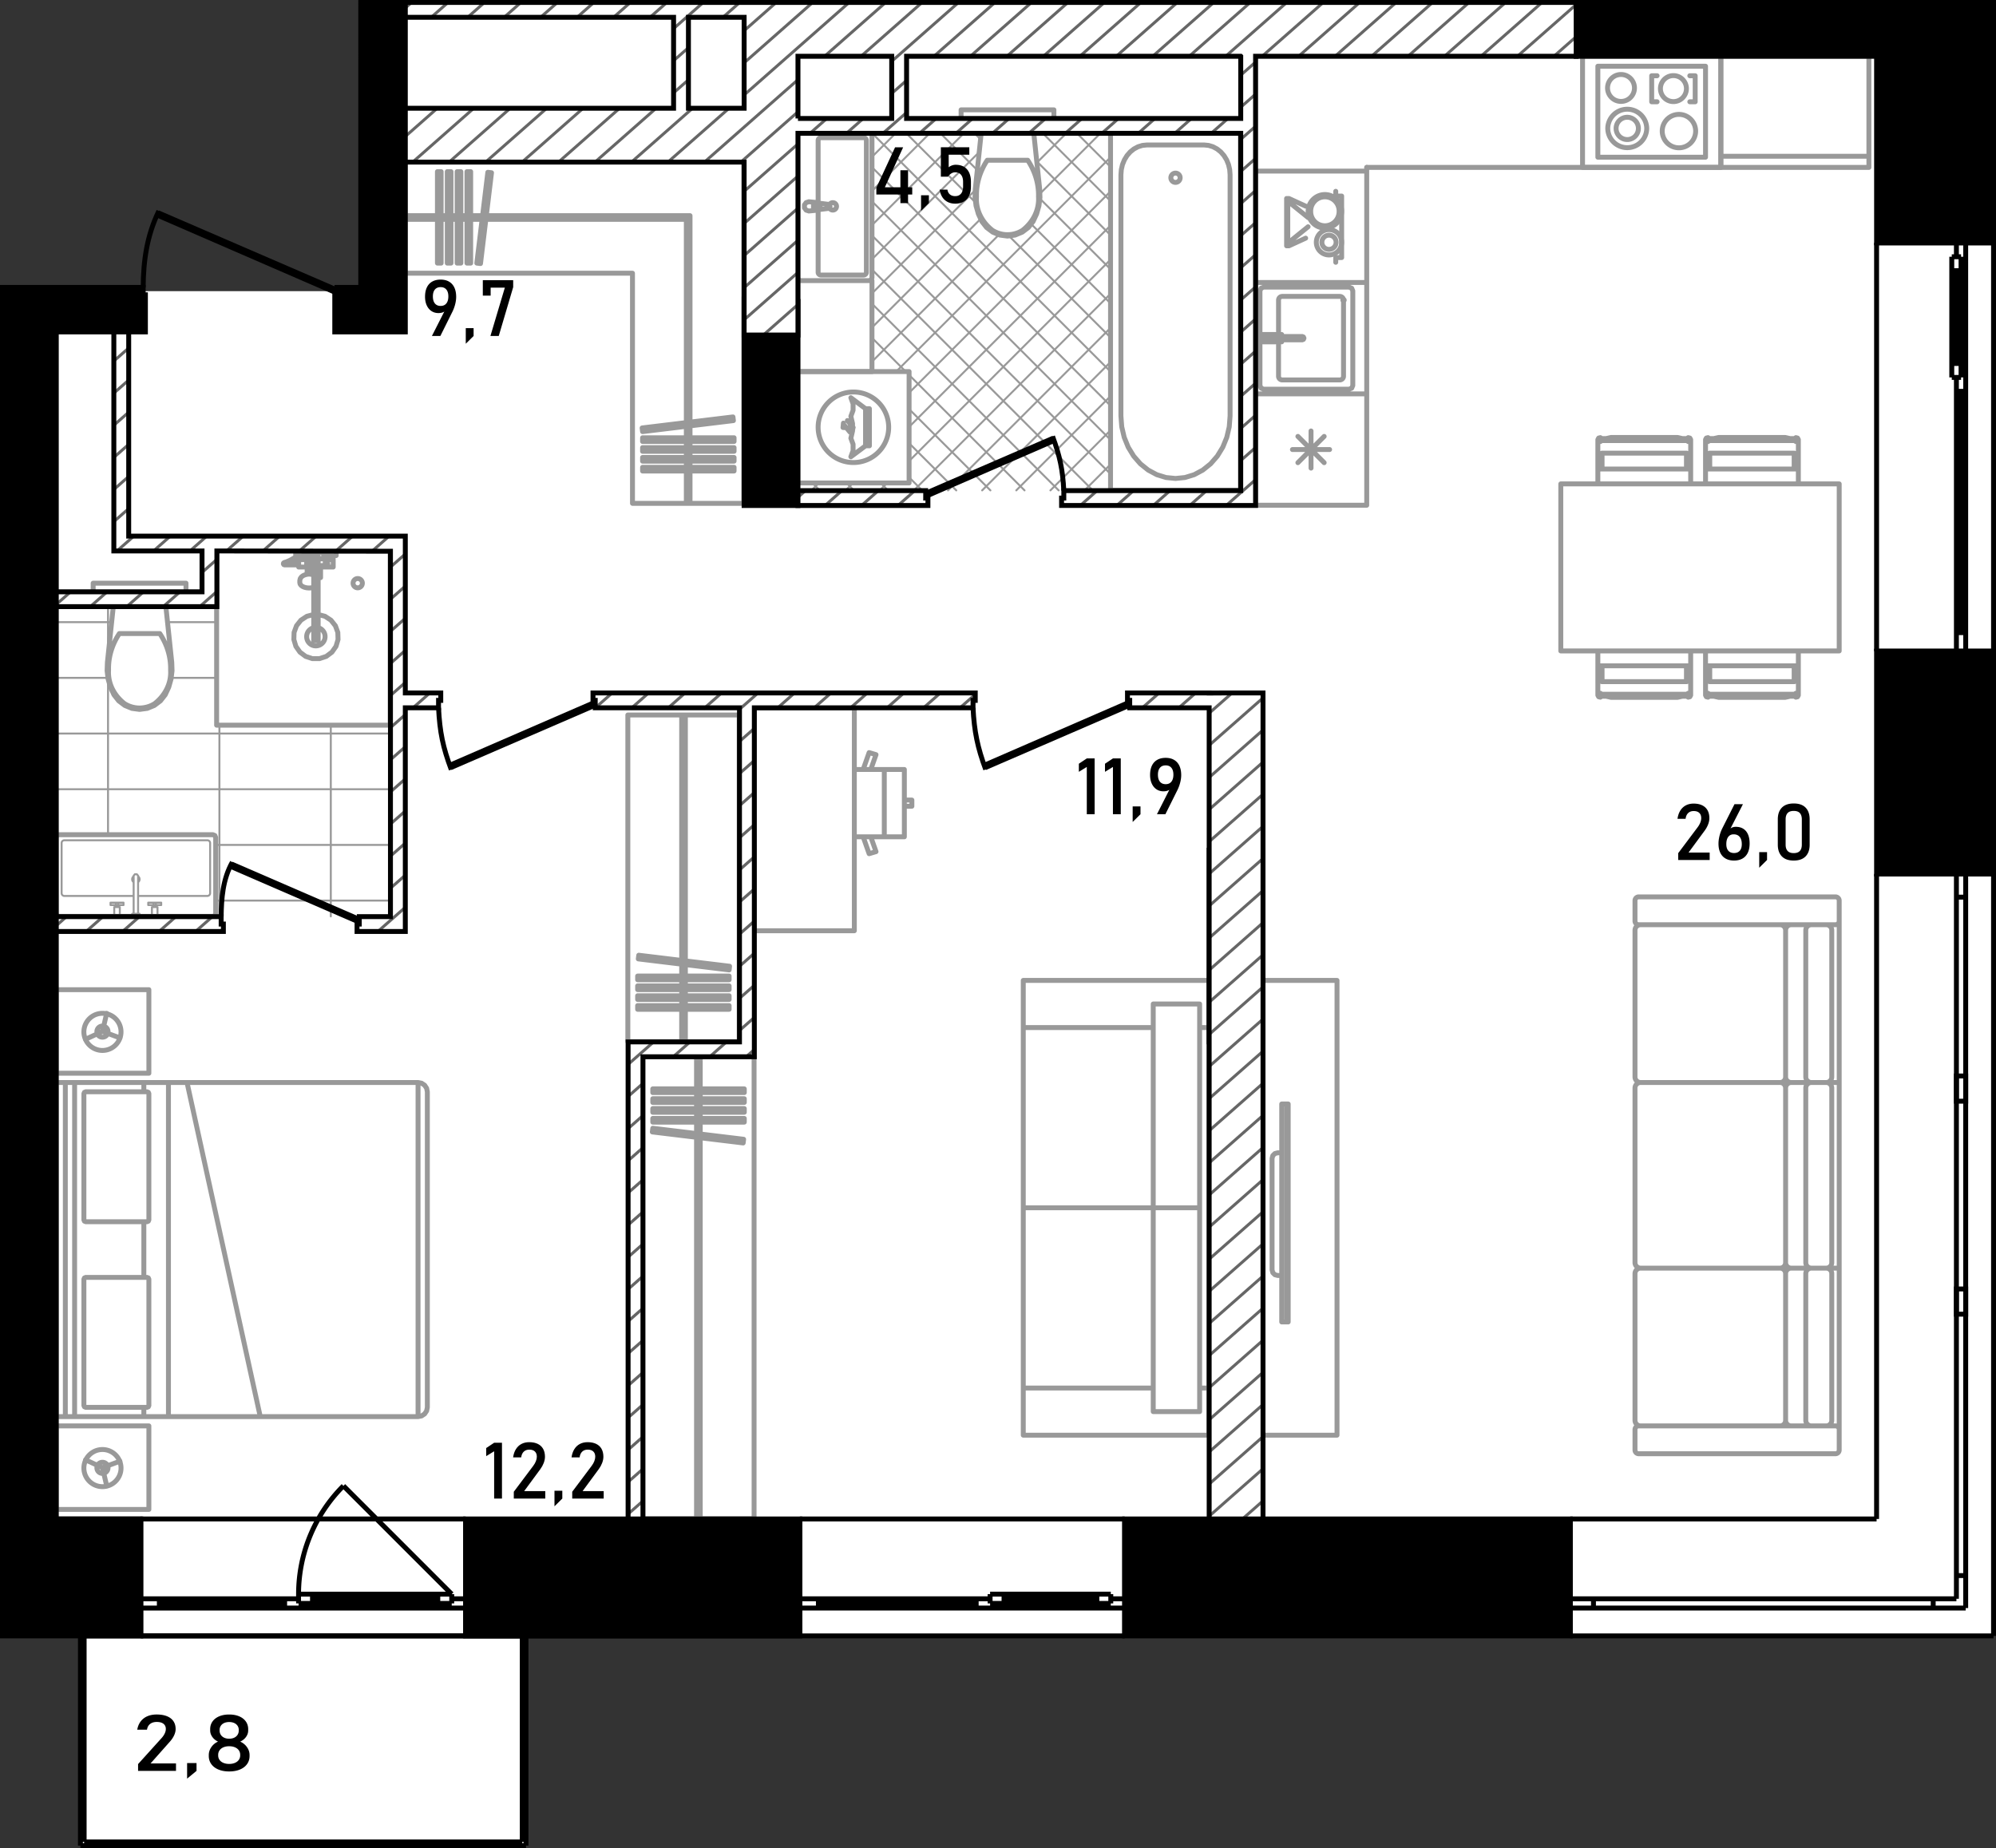 <svg version="1.1" id="_x32_33_1_" xmlns="http://www.w3.org/2000/svg" x="0" y="0" viewBox="0 0 406.259 376.219" xml:space="preserve"><rect x="0" y="0" width="406.259" height="376.219" fill="#333333" stroke="none"/><style>.st0,.st1,.st2{fill-rule:evenodd;clip-rule:evenodd;fill:#fff}.st1,.st2{fill:none;stroke:#999;stroke-linecap:round;stroke-linejoin:round}.st1{stroke-miterlimit:3}.st2{stroke-width:.4}.st2,.st3{stroke-miterlimit:3}.st3,.st4,.st5{fill:none;stroke:#000}.st4{fill-rule:evenodd;clip-rule:evenodd;stroke-miterlimit:22.926}.st5{stroke-miterlimit:3}.st5,.st6,.st8{fill-rule:evenodd;clip-rule:evenodd}.st8{fill:none;stroke:#666;stroke-width:.6;stroke-miterlimit:22.926}</style><path class="st0" d="M73.575.34v58.928H.34v273.387l16.255.008v42.814h90.188v-42.77l298.924.145V.34z"/><g id="mebel_4_"><path class="st1" d="M183.001 156.642h1.068m0 0v13.707m0 0h-10.183m.001-13.707h9.115M184.07 162.868h1.532m0 0v1.257m0 0h-1.532m0 0v-1.257M177.235 170.349l.504 1.428m0 0l.562 1.592m0 0l-1.402.418m0 0l-.71-2.01m0 0l-.504-1.428m0 0h1.55M175.685 156.642l.504-1.428m0 0l.71-2.01m0 0l1.402.418m0 0l-.562 1.592m0 0l-.504 1.428m0 0h-1.55M184.07 156.642v13.707M179.987 170.349v-13.706M173.888 189.473h-20.404m0 0v-45.344m0 0h20.404m0 0v45.344"/><g><path class="st1" d="M130.812 309.161v-94.088M130.812 215.073h22.672M153.484 215.073h-22.672m0 0v94.088m0 0h22.672m0 0v-94.088M141.77 309.161h.756m0 0v-94.088m0 0h-.756m0 0v94.088M151.491 221.66h-18.626m0 0v.756m0 0h18.626m0 0v-.756M151.491 223.665h-18.626m0 0v.756m0 0h18.626m0 0v-.756M151.491 225.67h-18.626m0 0v.756m0 0h18.626m0 0v-.756M151.491 227.675h-18.626m0 0v.756m0 0h18.626m0 0v-.756M151.356 231.92l-18.491-2.241m0 0l-.091.75m0 0l18.49 2.241m0 0l.092-.75"/><g><path class="st1" d="M127.788 212.051h3.024M150.46 212.051h-19.648M150.46 145.547v66.504M127.788 212.051h22.672m0 0v-66.504m0 0h-22.672m0 0v66.504M139.502 145.547h-.756m0 0v66.504m0 0h.756m0 0v-66.504M129.782 205.464h18.626m0 0v-.756m0 0h-18.626m0 0v.756M129.782 203.459h18.626m0 0v-.755m0 0h-18.626m0 0v.755M129.782 201.455h18.626m0 0v-.756m0 0h-18.626m0 0v.756M129.782 199.45h18.626m0 0v-.756m0 0h-18.626m0 0v.756M129.917 195.204l18.491 2.242m0 0l.091-.751m0 0l-18.49-2.241m-.001 0l-.092.75"/></g></g><g><path class="st1" d="M43.335 186.545H11.974m0 0l-.402-.166m0 0l-.166-.4m-.001 0v-15.493m0 0l.166-.401m.001 0l.402-.166m0 0h31.362m-.001 0l.4.166m0 0l.166.401m.001 0v15.493m0 0l-.166.4m-.001 0l-.4.166M22.008 138.245l.469 1.645m0 0l.718 1.551m0 0l.967 1.23m0 0l1.249.943m0 0l1.448.594m0 0l1.55.205m0 0l1.552-.205m0 0l1.447-.594m0 0l1.248-.943m0 0l.968-1.23m0 0l.719-1.551m0 0l.469-1.645m0 0l.207-1.698m0 0l-.059-1.709m0 0l-1.223-11.585m0 0H23.083m0 0l-1.223 11.585m0 0l-.06 1.709m0 0l.208 1.698M32.527 128.974H28.41M28.41 128.974h-4.116M31.474 143.241c-.89.57-1.962.881-3.064.887M34.721 136.411c.165 2.592-1.03 5.107-3.247 6.83M32.527 128.974c1.505 2.253 2.266 4.827 2.194 7.437M22.098 136.411c-.07-2.609.689-5.184 2.195-7.437M25.346 143.241c-2.217-1.723-3.413-4.238-3.248-6.83M28.41 144.128a5.74 5.74 0 01-3.063-.887M23.763 123.253h9.295v.188h-9.295zM33.058 123.253h-9.296m0 0v.189m0 0h9.296m0 0v-.189M18.963 123.253h18.895M18.963 118.719h18.895M18.963 123.253v-4.534M37.857 123.253v-4.534M79.421 112.106v35.519M79.421 147.625h-35.33M44.091 147.625v-35.519M73.753 118.719a.944.944 0 11-1.889 0 .944.944 0 011.889 0zM64.76 125.089l1.396.372m0 .001l1.209.792m0 0l.899 1.133m0 0l.495 1.358m0-.001l.044 1.445m0 .001l-.414 1.384m0 0l-.828 1.185m0 0l-1.159.863m0-.001l-1.372.455m0 .001h-1.446m0 0l-1.372-.455m0-.001l-1.159-.863m0 .001l-.829-1.185m0 0l-.413-1.384m0 0l.043-1.445m0-.001l.496-1.358m0 .001l.897-1.133m0 0l1.209-.792m0 0l1.397-.372m0-.001v-5.538m0 .001l-.455.108m0 0l-.49.036m0 0l-.488-.036m0 0l-.456-.108m0 0l-.392-.173m0 0l-.299-.224m0 0l-.189-.261m0 0l-.065-.281m0 0v-.402m0 0l.019-.12m0 0l.065-.278m0 0l.054-.104m0 0l.181-.251m0-.001l.078-.069m0 .001l.275-.205m0 0l.356-.157m0 0l.195-.052m0 0l.25-.06m0 0l.02-.687m0 0l.009-.797m0 0h-1.729m0 0v-.434m0 0h-2.871m0 0l-.16-.059m0-.001l-.083-.148m0 .001l.033-.167m0 0l.134-.105m0 0l.485-.157m0 0l.726-.316m0 0l1.008-.573m0 0l.728-.259m0 0v-.124m0 0h-.604m0 0v-.982m0 0h2.569m0 0v.877m0 0l.024.01m0-.001l.039.028m0 .001l.033.034m0 0l.025.04m0 0l.278.673m0-.001h.697m0 0v-1.361m0 .001h-1.058m0 0v-.301m0 0h3.024m0 0v.301m0 0H64.76m0 0v1.361m0-.001h1.437m0 0v.151m0 .001h.415m0 0v-.302m0 0h-.152m0 0v-.529m0 0h-.604m0 0v-.982m0 0h2.569m0 0v.982m0 0h-.604m0 0v.529m0 0h-.151m0 0v.302m0 0h.151m0 0v1.511m0 0h-2.57m0 0v2.154m0-.001h-.022m0 0h-.06m0 0h-.094m0 0h-.123m0 0h-.149m0 0h-.043m0 0v7.505M62.417 113.768h.21m.001 0l-.141-.341m0 0l-.325-.053m-.001 0l-.008.002m.001 0v.242m0 0h-.152m0 0v.301m0 0h.416m-.001 0v-.151M60.944 113.92v-.24m0 0l-.677.239m0 0l-.987.563m0 0l-.053.024m0 0h1.566m0 0v-.586m0 0h.151M66.801 113.089v.529M67.481 113.089v.529M61.144 113.089h-.352M62.002 113.618h-.189M61.813 113.618h-.681M61.133 113.618h-.015M61.813 113.441v.177M61.133 113.612v.006M60.944 113.92h1.058M63.296 115.43h.557M60.793 114.505v.492M63.363 115.998h.49M57.998 114.984l-.076.013M62.146 112.881l.048.002M61.976 112.913l.17-.032M62.691 112.965l.047.01M62.738 112.975l.02.008M60.793 113.213l.453-.16M61.246 113.052l.73-.14M62.102 113.386l.06-.012M57.998 114.984l.512-.167M58.509 114.817l.718-.312M61.204 113.069h.001M62.194 112.883l.497.082M63.851 117.486l.002-.002M63.853 116.956l-.002-.002M62.417 114.316v-.128M62.417 114.071v-.104M62.417 114.188v-.117M62.628 113.768h.523M61.379 113.525l.724-.14M60.944 113.679l.436-.153M63.007 114.357l.091.045M62.909 114.343l.098.015M62.811 114.357l.098-.015M62.72 114.402l.091-.045M62.72 114.402h-.001M62.564 116.898l.345-.026M62.909 116.872l.345.026M62.493 116.915l.071-.017M63.575 116.974l.195.052M63.253 116.898l.322.076M62.54 114.569l-.009.062M63.77 117.026l.083.036M63.325 116.915l-.02-.687M63.287 114.631l-.009-.062M63.278 114.569l-.026-.059M63.251 114.511l-.042-.049M63.209 114.462l-.055-.038M63.155 114.424l-.057-.021M63.098 114.402l-.008-.003M63.09 114.399l-.068-.008M63.022 114.392h-.227M62.795 114.392l-.067.007M62.727 114.399l-.007.003M62.719 114.402l-.056.021M62.664 114.424l-.055.038M62.609 114.462l-.042.049M62.567 114.511l-.027.059M63.305 116.227l-.019-1.597M62.521 115.43l.01-.799M62.417 115.129h.108M63.293 115.129h.56M64.76 125.089v5.344M63.853 125.089v5.344M64.76 130.433h-.907M67.821 113.089h-1.36M67.67 113.618h-1.059M67.67 113.92h-1.059M66.197 113.92v1.209M62.417 115.129v-1.209M64.76 112.408h-.907M64.76 113.768v3.816M63.853 119.551v-5.783M66.197 115.129H64.76M65.252 115.43h-.491M65.252 115.998h-.491M63.363 115.43v1.494M64.76 127.767a1.89 1.89 0 01-.907 3.669 1.889 1.889 0 010-3.669M66.197 114.456a.34.34 0 110 .59"/><path class="st2" d="M43.902 183.333h35.519m-35.519-11.336h35.519m-68.015-11.336h68.016m-68.016-11.336h68.016m-68.016-11.336h10.57m12.868 0h9.248m-32.686-11.336h11.318m11.371 0h9.996m23.239 59.891v-38.919m-22.672 38.919v-38.919m-22.672 22.294v-31.852m0-4.417v-10.208M42.202 182.388H28.107m-.907 0H13.107M12.54 181.821V171.62M13.107 171.052h29.095M42.769 171.62v10.201M13.107 182.388a.567.567 0 01-.567-.567M12.54 171.62c0-.313.254-.567.567-.567M42.202 171.052c.313 0 .567.254.567.567M42.769 181.821a.567.567 0 01-.567.567M28.41 178.988a.757.757 0 01-.302.605v-1.21a.757.757 0 01.302.605zm-1.21.604a.756.756 0 010-1.208v1.208zM27.201 186.017h.907m0 0v-7.749m0-.001l-.256-.301m0 0h-.395m0 0l-.256.301m0 0v7.749M28.41 186.017h-1.511m0 0v.264m0-.001h1.511m0 0v-.264M28.788 186.28h-2.267m0 0v.265m0 0h2.267m0 0v-.265M30.923 184.655v1.625m0 0h-.096m0 0v.133m0 0h-.282m.001 0v.132m0 0h1.889m0 0v-.132m0 0h-.283m-.001 0v-.133m0 0h-.095m0 0v-1.625m0 0h-.321m.001 0v-.415m0 0h1.077m-.001 0v-.491m0 0h-2.645m0 0v.491m0 0h1.076m0 0v.415m0 0h-.32M24.386 184.655v1.625m0 0h.094m0 0v.133m0 0h.283m0 0v.132m0 0h-1.889m0 0v-.132m0 0h.283m0 0v-.133m0 0h.095m0 0v-1.625m0 0h.322m0 0v-.415m0 0h-1.078m0 0v-.491m0 0h2.646m0 0v.491m0 0h-1.078m0 0v.415m0 0h.322M31.735 184.24l-.071-.072M31.244 184.24l.072-.072M31.735 184.655h-.491M32.056 186.28h-1.133M30.828 186.413h1.323M23.574 184.24l.071-.072M24.064 184.24l-.071-.072M23.574 184.655h.49M23.253 186.28h1.133M24.48 186.413h-1.322M31.735 183.994a.245.245 0 11-.491 0 .246.246 0 01.491 0zM24.064 183.994a.245.245 0 11-.49.002.245.245 0 01.49-.002zM43.902 186.545v3.023M43.902 186.545v3.023M43.902 186.545v3.023M43.902 186.545v3.023"/><path class="st1" d="M44.091 112.106h35.33M44.091 123.442v-11.336"/><g><path class="st1" d="M28.6 309.161H11.407M24.632 298.771a3.78 3.78 0 11-7.558-.002 3.78 3.78 0 017.558.002z"/><path class="st1" d="M21.987 298.771a1.134 1.134 0 11-2.267.001 1.134 1.134 0 012.267-.001zM24.632 209.973a3.78 3.78 0 11-7.558-.002 3.78 3.78 0 017.558.002z"/><path class="st1" d="M21.987 209.973a1.134 1.134 0 11-2.267.001 1.134 1.134 0 012.267-.001zM85.09 220.364v68.015m0 0H15.186m0 0v-68.015m0 0H85.09M86.98 222.253v64.237m0 0l-.145.723m0 0l-.409.613m0 0l-.613.409m0 0l-.723.144m0 0v-68.015m0 0l.723.144m0 0l.613.409m0 0l.409.613m0 0l.145.723M11.407 220.364v68.015m0 0h3.779m0 0v-68.015m0 0h-3.779M11.407 288.379v-68.015m0 0h1.89m0 0v68.015m0 0h-1.89M11.407 290.269v17.004m0 0h18.894m0 0v-17.004m0 0H11.407M11.407 218.475v-17.004m0 0h18.894m0 0v17.004m0 0H11.407M17.075 260.417v25.695m0 0l.111.267m0 0l.267.111m0 0h12.47m0 0l.267-.111m0 0l.111-.267m0 0v-25.695m0 0l-.111-.267m0 0l-.267-.111m0 0h-12.47m0 0l-.267.111m0 0l-.111.267M17.075 248.325v-25.694m0 0l.111-.267m0 0l.267-.111m0 0h12.47m0 0l.267.111m0 0l.111.267m0 0v25.694m0 0l-.111.268m0 0l-.267.11m0 0h-12.47m0 0l-.267-.11m0 0l-.111-.268M29.277 220.364v1.889M29.277 248.703v11.336M29.277 286.49v1.889M34.286 220.364v68.015m0 0h18.687m0 0l-14.908-68.015m-.001 0h-3.779M21.714 302.45l-.86-3.68m0 0l-3.431-1.584m0 0l3.431 1.584m0 0l3.545-1.306M21.714 206.293l-.86 3.68m0 0l-3.431 1.584m0 0l3.431-1.584m0 0l3.545 1.305"/></g></g><g><path class="st1" d="M139.692 44.657l.755-.756m0 0H82.445m0 0v.756m0 0h57.247M89.032 34.937v18.626m0 0h.756m0 0V34.937m0 0h-.756M91.037 34.937v18.626m0 0h.756m0 0V34.937m0 0h-.756M93.042 34.937v18.626m0 0h.756m0 0V34.937m0 0h-.756M95.045 34.937v18.626m0 0h.756m0 0V34.937m0 0h-.756M99.291 35.072l-2.241 18.49m.001 0l.751.091m-.001 0l2.241-18.49m.001 0l-.751-.091M151.405 32.945h-68.96m0 0v22.671m0-.001h46.289m0 0v46.855m0 0h22.671m0 0V32.945M139.692 102.471h.755m0 0V43.902m0 0l-.755.756m0 0v57.813M149.412 95.884h-18.626m.001 0v-.756m0 0h18.626m-.001 0v.756M149.412 93.879h-18.626m.001 0v-.755m0 0h18.626m-.001 0v.755M149.412 91.875h-18.626m.001 0v-.756m0 0h18.626m-.001 0v.756M149.412 89.87h-18.626m.001 0v-.756m0 0h18.626m-.001 0v.756M149.277 85.624l-18.49 2.241m0 0l-.091-.75m0 0l18.49-2.241m0 0l.091.75"/></g><g><path class="st1" d="M350.254 34.077h30.136m0 0V11.405m0 0h-30.136m0 0v22.672M350.254 31.811h30.136M380.39 34.077H278.178M380.39 11.405v22.673M325.222 31.999h21.916m0 0V13.483m0 0h-21.916m0 0v18.516M336.18 20.719V15.42M336.18 15.42h1.096M336.18 20.719h1.096M345.034 20.719V15.42M343.938 15.42h1.097M343.938 20.719h1.097M332.674 17.854a2.74 2.74 0 11-5.479-.001 2.74 2.74 0 015.479.001zM335.172 26.093a3.967 3.967 0 11-7.935 0 3.969 3.969 0 017.935 0z"/><path class="st1" d="M333.473 26.093a2.269 2.269 0 11-4.537-.001 2.269 2.269 0 014.537.001zM343.252 18.039a2.646 2.646 0 11-5.292-.002 2.646 2.646 0 015.292.002zM345.125 26.63a3.401 3.401 0 11-6.801-.003 3.401 3.401 0 016.801.003zM322.106 34.077h28.148M322.106 11.405h28.148M322.106 34.077V11.405M350.254 34.077V11.405M278.178 94.535V34.077M278.178 80.177v-46.1M255.506 80.177h22.672M278.178 102.849V80.177m0 0h-22.672m0 0v22.672m0 0h22.672M263.064 91.513h7.558M264.17 94.184l5.344-5.343M266.842 95.291v-7.558M269.514 94.184l-5.344-5.343M275.344 59.205v19.271m0 0l-.222.535m0 0l-.534.22m0 0h-17.381m0 0l-.535-.22m0 0l-.222-.535m0 0V59.205m0 0l.222-.534m0 0l.535-.221m0 0h17.381m0 0l.534.221m0 0l.222.534M278.178 57.505v22.672M255.506 57.505v22.672M278.178 57.505h-22.672M278.178 80.177h-22.672M273.455 61.095v15.492M272.7 77.343h-11.714M260.23 76.587v-7.001m0-1.489v-7.002M260.986 60.339H272.7M273.455 61.095h.142a.142.142 0 00-.283 0 .142.142 0 00.283 0h-.142zM273.455 76.587a.755.755 0 01-.755.756M260.986 77.343a.755.755 0 01-.756-.756M260.23 61.095c0-.418.338-.756.756-.756M272.7 60.339c.417 0 .755.338.755.756M265.062 68.501l.24.1m0 0l.1.241m0 0l-.101.24m0 0l-.241.099m0 0h-7.476m0 0l-.24-.1m0 0l-.099-.24m0 0l.099-.24m0 0l.24-.1m0 0h7.478M259.512 68.086v.415m0 0h-1.928m0 0l-.24.1m0 0l-.1.24m0 0l.1.24m0 0l.24.1m0 0h1.928m0 0v.414m0 0h-2.456m0 0v-1.509m0 0h2.456M260.872 68.097v.404m0 0h-1.323m0 0v-.404m0 0h1.323M260.872 69.585h-1.323m0 0v-.404m0 0h1.323m0 0v.404M278.178 34.833v22.672M255.506 34.833v22.672M278.178 34.833h-22.672M278.178 57.505h-22.672M273.077 43.013a3.41 3.41 0 11-6.822 0 3.41 3.41 0 016.822 0z"/><path class="st1" d="M272.555 43.013a2.89 2.89 0 11-5.779 0 2.89 2.89 0 115.779 0zM273.077 49.32a2.579 2.579 0 11-5.158.002 2.579 2.579 0 015.158-.002z"/><path class="st1" d="M271.942 49.32a1.445 1.445 0 11-2.89 0 1.445 1.445 0 012.89 0zM271.873 38.943v.964m0 .001h1.204m-.001 0V52.43m0 0h-1.204m.001 0v.964M262.346 40.407l.104.048m.103.047l.103.047m.103.047l.103.047m.103.047l.103.047m.103.047l.103.048m.103.047l.104.047m.102.047l.104.047m.102.047l.104.047m.103.048l.103.047m.102.047l.104.047m.104.047l.102.047m.104.048l.102.047m.104.047l.103.048m.103.047l.102.046m.104.047l.103.047m.103.048l.103.047m.104.047l.102.048M262.346 50.041l.104-.047m.103-.047l.103-.048m.103-.046l.103-.047m.103-.047l.103-.048m.103-.047l.103-.047m.103-.048l.104-.047m.102-.046l.104-.048m.102-.047l.104-.047m.103-.047l.103-.048m.102-.047l.104-.047m.104-.046l.102-.048m.104-.047l.102-.047m.104-.048l.103-.047m.103-.047l.102-.046m.104-.048l.103-.047m.103-.048l.103-.047m.104-.047l.102-.047M262.346 40.407v.078m0 .113v.114m0 .113v.113m0 .114v.078m0 0l.052.042m.088.071l.088.071m.087.072l.088.072m.089.071l.088.071m.088.072l.088.071m.088.071l.088.072m.088.072l.087.071m.089.071l.088.072m.088.071l.088.072m.088.071l.088.072m.089.071l.087.071m.088.072l.088.071m.088.072l.088.071m.088.072l.088.071m.088.071l.088.073m.088.07l.088.072m.088.071l.088.072m.088.071l.088.071m.088.073l.089.071m.088.071l.087.071m.088.072l.088.072m.088.071l.088.072m.088.071l.052.042M262.346 50.041v-.077m0-.114v-.113m0-.114v-.113m0-.114v-.078m0 0l.052-.042m.088-.071l.088-.071m.087-.072l.088-.071m.089-.071l.088-.071m.088-.073l.088-.071m.088-.071l.088-.072m.088-.071l.087-.071m.089-.071l.088-.073m.088-.071l.088-.071m.088-.072l.088-.071m.089-.072l.087-.071m.088-.072l.088-.071m.088-.071l.088-.072m.088-.072l.088-.071m.088-.071l.088-.072m.088-.071l.088-.071m.088-.072l.088-.072m.088-.071l.088-.071m.088-.072l.089-.071m.088-.072l.087-.071m.088-.072l.088-.071m.088-.071l.088-.072m.088-.071l.052-.042M261.869 50.041v-9.634m0 0h.478m0 0v.723m0 0h-.237m-.001 0v8.188m0 0h.237m.001 0v.723m0 0h-.478"/><g><path class="st1" d="M347.139 98.503v-3.028m0 0h.858m0 0h17.176m0 0h.859m0 0v3.028M366.032 92.048v3.427m0 0h-.858m0 0V92.25m0 0h.057m0 0l.293.196m0 0l.343-.086m0 0l.165-.312M365.231 89.689l.293.196m0 0l.343-.087m0 0l.165-.311m0 0v2.561m0 0l-.165.313m0 0l-.343.086m0 0l-.293-.196m0 0H347.94m0 0l-.294.196m0 0l-.343-.086m0 0l-.164-.313m0 0v-2.561m0 0l.164.311m0 0l.343.087m0 0l.294-.196m0 0h17.291M347.139 92.048l.164.312m0 0l.343.086m0 0l.294-.196m0 0h.057m0 0v3.225m0 0h-.858m0 0v-3.427M349.807 89.057l-1.004.227h15.564l-1.003-.227zM364.368 89.283h-15.565m0 0l1.004-.227m0 0h13.557m0 0l1.004.227M365.231 89.283l.293-.196m0 0l.343.086m0 0l.165.313m0 0l-.165.312m0 0l-.343.087m0 0l-.293-.197m0 0H347.94m0 0l-.294.197m0 0l-.343-.087m0 0l-.164-.312m0 0l.164-.313m0 0l.343-.086m0 0l.294.196m0 0h17.291M325.222 98.503v-3.028m0 0h.858m0 0h17.176m0 0h.86m0 0v3.028M344.116 92.048v3.427m0 0h-.859m0 0V92.25m0 0h.057m0 0l.294.196m0 0l.343-.086m0 0l.165-.312M343.314 89.689l.294.196m0 0l.343-.087m0 0l.165-.311m0 0v2.561m0 0l-.165.313m0 0l-.343.086m0 0l-.294-.196m0 0h-17.29m0 0l-.294.196m0 0l-.343-.086m0 0l-.165-.313m0 0v-2.561m0 0l.165.311m0 0l.343.087m0 0l.294-.196m0 0h17.29M325.222 92.048l.165.312m0 0l.343.086m0 0l.294-.196m0 0h.056m0 0v3.225m0 0h-.858m0 0v-3.427M327.891 89.057l-1.005.227h15.566l-1.005-.227zM342.452 89.283h-15.565m0 0l1.004-.227m0 0h13.556m0 0l1.005.227M343.314 89.283l.294-.196m0 0l.343.086m0 0l.165.313m0 0l-.165.312m0 0l-.343.087m0 0l-.294-.197m0 0h-17.29m0 0l-.294.197m0 0l-.343-.087m0 0l-.165-.312m0 0l.165-.313m0 0l.343-.086m0 0l.294.196m0 0h17.29M347.139 132.511v3.028m0 0h.858m0 0h17.176m0 0h.859m0 0v-3.028M366.032 138.966v-3.427m0 0h-.858m0 0v3.225m0 0h.057m0 0l.293-.196m0 0l.343.086m0 0l.165.312M365.231 141.325l.293-.196m0 0l.343.087m0 0l.165.311m0 0v-2.561m0 0l-.165-.313m0 0l-.343-.086m0 0l-.293.196m0 0H347.94m0 0l-.294-.196m0 0l-.343.086m0 0l-.164.313m0 0v2.561m0 0l.164-.311m0 0l.343-.087m0 0l.294.196m0 0h17.291M347.139 138.966l.164-.312m0 0l.343-.086m0 0l.294.196m0 0h.057m0 0v-3.225m0 0h-.858m0 0v3.427M348.803 141.731l1.004.226h13.557l1.004-.226zM364.368 141.731h-15.565m0 0l1.004.227m0 0h13.557m0 0l1.004-.227M365.231 141.731l.293.196m0-.001l.343-.086m0 .001l.165-.313m0 0l-.165-.312m0 0l-.343-.087m0-.001l-.293.197m0 0H347.94m0 0l-.294-.197m0 0l-.343.087m0 .001l-.164.312m0 0l.164.313m0 0l.343.086m0-.001l.294-.196m0 .001h17.291M325.222 132.511v3.028m0 0h.858m0 0h17.176m0 0h.86m0 0v-3.028M344.116 138.966v-3.427m0 0h-.859m0 0v3.225m0 0h.057m0 0l.294-.196m0 0l.343.086m0 0l.165.312M343.314 141.325l.294-.196m0 0l.343.087m0 0l.165.311m0 0v-2.561m0 0l-.165-.313m0 0l-.343-.086m0 0l-.294.196m0 0h-17.29m0 0l-.294-.196m0 0l-.343.086m0 0l-.165.313m0 0v2.561m0 0l.165-.311m0 0l.343-.087m0 0l.294.196m0 0h17.29M325.222 138.966l.165-.312m0 0l.343-.086m0 0l.294.196m0 0h.056m0 0v-3.225m0 0h-.858m0 0v3.427M326.885 141.731l1.005.226h13.556l1.005-.226zM342.452 141.731h-15.565m0 0l1.004.227m0 0h13.556m0 0l1.005-.227M343.314 141.731l.294.196m0-.001l.343-.086m0 .001l.165-.313m0 0l-.165-.312m0 0l-.343-.087m0-.001l-.294.197m0 0h-17.29m0 0l-.294-.197m0 0l-.343.087m0 .001l-.165.312m0 0l.165.313m0 0l.343.086m0-.001l.294-.196m0 .001h17.29M317.678 132.511V98.503m0 0h56.666m0 0v34.008m0 0h-56.666"/></g></g><g><path class="st2" d="M220.745 99.825l5.288-5.288m-12.235 5.288l12.235-12.235M206.85 99.825l19.183-19.183m-26.13 19.183l26.13-26.13m-33.076 26.13l33.076-33.076M186.01 99.825l40.023-40.023m-46.97 40.023l1.512-1.512m4.46-4.46l40.998-40.998m25.768-25.768l.189-.188m-79.874 72.926l1.512-1.512m11.407-11.406l40.998-40.998m18.822-18.822l.189-.188m-79.875 72.926l1.512-1.512m18.354-18.354l40.998-40.998m11.874-11.874l.189-.188m-55.692 48.744l43.628-43.628m4.928-4.928l.189-.188m-53.671 46.724l25.847-25.847m8.32-8.32l12.557-12.557m-46.724 39.777l22.123-22.123m11.443-11.444l6.211-6.211M177.478 59.73l21.027-21.028m-21.027 14.08l21.829-21.829m-21.829 14.882l18.937-18.937m-18.937 11.99l11.99-11.99m-11.99 5.043l5.043-5.043m64.422.189l-.189-.188m-6.759.188l-.188-.188m-6.759.188l-.188-.188m-6.759.188l-.188-.188m.12 7.065l-7.066-7.066m7.066 14.014l-14.014-14.014m14.014 20.96l-15.017-15.016m15.017 21.963l-14.389-14.389m-12.063-12.062l-1.455-1.455m27.907 34.854l-16.158-16.157m-10.957-10.957l-7.74-7.74m34.855 41.8l-20.68-20.68m-6.772-6.771l-14.35-14.35M226.033 75.646l-48.748-48.747M226.033 82.593l-48.555-48.556M226.033 89.539l-48.555-48.554m48.555 55.502l-48.555-48.555m44.947 51.893l-44.947-44.947m38 44.947l-38-38m31.053 38l-23.496-23.496m-.687-.686l-6.87-6.87m24.106 31.052l-16.549-16.549m9.602 16.549l-9.602-9.602m2.655 9.602l-2.655-2.655m-4.292 2.655l-1.512-1.512m-5.434 1.512l-1.512-1.512m-5.436 1.512l-1.512-1.512"/><path class="st1" d="M198.66 41.89l.469 1.645m-.001 0l.718 1.551m0 0l.968 1.23m.001 0l1.248.943m0 0l1.448.594m0 0l1.551.206m0 0l1.551-.206m-.001 0l1.448-.594m.001 0l1.248-.943m0 0l.967-1.23m0 0l.719-1.551m0 0l.469-1.645m0 0l.208-1.697m-.001 0l-.06-1.71m.001 0l-1.223-11.584m0 0h-10.654m0 0l-1.222 11.584m-.001 0l-.06 1.71m.001 0l.207 1.697M209.178 32.619h-4.116M205.062 32.619h-4.116M208.126 46.887c-.889.57-1.961.88-3.063.886M211.374 40.057c.165 2.592-1.031 5.106-3.248 6.83M209.178 32.619c1.506 2.253 2.266 4.828 2.195 7.437M198.751 40.057c-.07-2.609.689-5.185 2.195-7.437M201.999 46.887c-2.217-1.724-3.413-4.238-3.248-6.83M205.062 47.773a5.737 5.737 0 01-3.063-.886M200.414 26.898h9.296v.19h-9.296zM209.709 26.899h-9.295m0 0v.188m0-.001h9.295m0 0v-.188M195.616 26.899h18.893M195.616 22.364h18.893M195.616 26.899v-4.535M214.508 26.899v-4.535"/><g><path class="st1" d="M252.484 27.087v72.738m0 0h-26.45m0 0V27.087m0 0h26.45M228.149 35.573l.081-1.053m0 0l.238-1.02m0 0l.39-.958m0 0l.529-.865m0 0l.652-.748m0 0l.756-.606m0 0l.835-.446m0 0l.891-.274m0 0l.919-.092m0 0h11.638m0 0l.919.092m0 0l.89.274m0 0l.836.446m0 0l.755.606m0 0l.652.748m0 0l.529.865m0 0l.389.958m0 0l.24 1.02m0 0l.08 1.053m0 0v49.099m0 0l-.169 2.21m0 0l-.501 2.143m0 0l-.819 2.011m0 0l-1.111 1.817m0 0l-1.369 1.57m0 0l-1.586 1.272m0 0l-1.755.939m0 0l-1.87.574m0 0l-1.93.192m0 0l-1.928-.192m0 0l-1.871-.574m0 0l-1.755-.939m0 0l-1.586-1.272m0 0l-1.369-1.57m0 0l-1.112-1.817m0 0l-.818-2.011m0 0l-.501-2.143m0 0l-.169-2.21m0 0V35.573M240.204 36.155a.946.946 0 11-1.891-.001.946.946 0 011.891.001z"/></g><g><path class="st1" d="M185.035 75.643h-22.671m0 0v22.672m0 0h22.671m0 0V75.643M180.878 86.979a7.179 7.179 0 11-14.358 0 7.178 7.178 0 017.179-7.18 7.178 7.178 0 017.179 7.18zM173.183 92.986l.449-1.233m0 0V90.44m0 0l-.449-1.232m0 0l.343-1.474m0 .001v-1.513m0-.001l-.343-1.472m0 0l.45-1.235m0 0V82.2m0 0l-.45-1.235m0 0l2.987 2.232m0 0v7.558m0 0l-2.987 2.231M176.432 90.755v-7.558m0 0h-.262m0 0v7.558m0 0h.262M176.956 90.755v-7.558m0 0h-.262m-.001 0v7.558m0 0h.262M171.668 86.135l-.086.891m.001 0l.227.022m-.001 0l.045-.477m0 0l1.142 1.383m0 0l.152-.126m0 0l-.53-.642m0 0l.082-.067m0 0l.611.74m0 0l.146-.121m0 0l-.611-.74m0 0l.097-.081m0 0l.497.602m0 0l.13-.108m0 0l-.496-.601m0 0l.097-.08m0 0l.343.415m0 0l.139-.116m0 0l-1.174-1.422M162.364 98.315V75.643m0 0h22.671m0 0v22.672m0 0h-22.671"/><g><path class="st1" d="M177.478 57.127h-15.114m0 0v18.516m0 0h15.114m0 0V57.127M162.364 56.561V27.465m0 0l.166-.401m0-.001l.4-.165m0 .001h13.982m0 0l.4.165m0-.001l.166.401m0 .001v29.096m0 0l-.166.4m0-.001l-.4.166m0 .001H162.93m0 0l-.4-.166m0-.001l-.166-.4M166.52 55.427V28.599M167.086 28.032h8.691M176.344 28.599v26.828M175.778 55.993h-8.691M166.52 28.599c0-.313.254-.566.566-.566M175.778 28.032c.312 0 .566.253.566.566M176.344 55.427a.567.567 0 01-.566.566M167.086 55.993a.567.567 0 01-.566-.566M170.264 42.013a.757.757 0 01-1.453.294l.028-.015.106-.279-.106-.281-.028-.015a.756.756 0 011.453.296zM164.63 42.957l1.585-.151m0 0l.36-.123m0 0l2-.251m0 0l.265-.14m0 0l.105-.279m0 0l-.105-.28m0 0l-.265-.14m0 0l-2-.25m0 0l-.36-.124m0 0l-1.585-.152m0 0l-.555.181m0 0l-.343.473m0 0v.584m0 0l.343.471m0 0l.555.181M165.572 41.499h.562M166.133 42.526h-.562M165.572 42.526v-1.027M166.133 41.499a.513.513 0 110 1.027M166.576 41.343a.797.797 0 010 1.34M166.52 55.427V42.702m0-1.378V28.599"/></g></g></g><g><path class="st1" d="M332.78 291.025v4.155M333.535 295.937h40.054M374.344 295.181v-4.156M373.588 290.269h-40.053M374.344 291.025v-32.874M374.344 258.151h-2.645M364.571 258.151h-2.268M332.78 259.284v29.852M333.914 290.269h28.389M363.437 289.136v-29.852M362.303 258.151h-28.39M372.832 259.284v29.852M371.7 290.269h-7.129M363.437 289.136v-29.852M364.571 258.151h7.129M367.542 289.136v-29.852M333.535 295.937a.755.755 0 01-.756-.756M374.344 295.181a.755.755 0 01-.756.756M373.588 290.269c.418 0 .756.339.756.756M332.78 291.025c0-.417.338-.756.756-.756M333.914 290.269a1.133 1.133 0 01-1.134-1.133M363.437 289.136c0 .626-.508 1.133-1.134 1.133M362.303 258.151c.626 0 1.134.508 1.134 1.134M332.78 259.284c0-.626.507-1.134 1.134-1.134M372.832 289.136c0 .626-.507 1.133-1.133 1.133M364.571 290.269a1.134 1.134 0 01-1.134-1.133M363.437 259.284c0-.626.508-1.134 1.134-1.134M371.7 258.151c.626 0 1.133.508 1.133 1.134M368.676 290.269a1.134 1.134 0 01-1.134-1.133M367.542 259.284c0-.626.508-1.134 1.134-1.134M374.344 258.151v-37.787M374.344 258.151h-2.645M374.344 220.364h-2.645M364.571 258.151h-2.268M364.571 220.364h-2.268M332.78 221.498v35.519M333.914 258.151h28.389M363.437 257.017v-35.519M362.303 220.364h-28.39M372.832 221.498v35.519M371.7 258.151h-7.129M363.437 257.017v-35.519M364.571 220.364h7.129M367.542 257.017v-35.519M333.914 258.151a1.133 1.133 0 01-1.134-1.134M363.437 257.017c0 .627-.508 1.134-1.134 1.134M362.303 220.364c.626 0 1.134.508 1.134 1.134M332.78 221.498c0-.626.507-1.134 1.134-1.134M372.832 257.017c0 .627-.507 1.134-1.133 1.134M364.571 258.151a1.134 1.134 0 01-1.134-1.134M363.437 221.498c0-.626.508-1.134 1.134-1.134M371.7 220.364c.626 0 1.133.508 1.133 1.134M368.676 258.151a1.134 1.134 0 01-1.134-1.134M367.542 221.498c0-.626.508-1.134 1.134-1.134M332.78 187.49v-4.156M333.535 182.578h40.054M374.344 183.334v4.156M373.588 188.246h-40.053M374.344 187.49v32.874M374.344 220.364h-2.645M364.571 220.364h-2.268M332.78 219.231V189.38M333.914 188.246h28.389M363.437 189.38v29.851M362.303 220.364h-28.39M372.832 219.231V189.38M371.7 188.246h-7.129M363.437 189.38v29.851M364.571 220.364h7.129M367.542 189.38v29.851M332.78 183.334c0-.417.338-.756.756-.756M373.588 182.578c.418 0 .756.339.756.756M374.344 187.49a.756.756 0 01-.756.756M333.535 188.246a.756.756 0 01-.756-.756M332.78 189.38c0-.626.507-1.134 1.134-1.134M362.303 188.246c.626 0 1.134.508 1.134 1.134M363.437 219.231c0 .626-.508 1.134-1.134 1.134M333.914 220.364a1.134 1.134 0 01-1.134-1.134M371.7 188.246c.626 0 1.133.508 1.133 1.134M363.437 189.38c0-.626.508-1.134 1.134-1.134M364.571 220.364a1.134 1.134 0 01-1.134-1.134M372.832 219.231c0 .626-.507 1.134-1.133 1.134M367.542 189.38c0-.626.508-1.134 1.134-1.134M368.676 220.364a1.134 1.134 0 01-1.134-1.134"/><g><path class="st1" d="M257.018 199.581h15.114m0 0v92.576m0 0h-15.114m0 0v-92.576M261.899 269.107h-1.02m0 0v-44.369m0-.001h1.02m0 0v44.369M260.88 259.646h-.832m-.001 0l-.567-.152m0 0l-.415-.415m0 0l-.152-.567m0 0v-22.699m0 0l.152-.567m0 0l.415-.415m0 0l.567-.152m0 0h.832m.001 0v24.967M262.197 269.107h-.298m0 0v-44.369m0-.001h.298m0 0v44.369"/></g></g><g><path class="st1" d="M246.06 209.179h-1.89m0 0v73.382m0 0h1.89m0 0v-73.382M208.274 209.179v36.691m0 0h26.45m0 0v-36.691m0 0h-26.45M208.274 245.87v36.69m0 0h26.45m0 0v-36.69m0 0h-26.45M208.274 282.561v9.597m0 0h37.786m0 0v-9.597m0 0h-1.889m-9.446 0h-26.451M208.274 199.581v9.598m0 0h26.451m9.446 0h1.889m0 0v-9.598m0 0h-37.786M244.17 245.87h-9.446m.001 0v41.488m0 0h9.446m-.001 0V245.87M244.17 245.87h-9.446m.001 0v-41.49m0 0h9.446m-.001 0v41.49"/></g></g><g id="walls"><path class="st3" d="M94.777 333.019h68.015M228.919 325.463v-16.249M228.919 333.019v-5.668M228.919 327.351v-1.889M162.792 325.463v-16.249M162.792 333.019v-5.668M162.792 327.351v-1.889M162.792 333.019h66.127M162.792 309.214h66.127M162.792 325.463h3.779M166.571 325.463v1.889M166.571 327.351h-3.779M200.579 327.351h-1.89M198.689 327.351v-1.889M198.689 325.463h1.89M166.571 326.407h32.118M166.571 325.463h32.118M198.689 327.351h-32.118M200.579 325.463h.944M201.523 325.463v.944M201.523 326.407h.944M202.468 326.407v.944M202.468 327.351h-1.889M228.919 327.351h-3.779M225.14 327.351v-.944M225.14 326.407h.945M226.085 326.407v-.944M226.085 325.463h2.834M225.14 327.351h-22.672M204.358 324.517h18.893M201.523 324.517h2.835M204.358 324.517v1.89M204.358 326.407h-2.835M201.523 326.407v-1.89M226.085 326.407h-2.834M223.251 326.407v-1.89M223.251 324.517h2.834M226.085 324.517v1.89M223.251 326.407h-18.894M204.358 324.517h18.893M204.358 325.463h18.893M162.792 327.351v-1.889M162.792 327.351v-1.889M162.792 333.019v-5.668M162.792 325.463v-16.249M228.919 327.351v-1.889M228.919 327.351v-1.889M228.919 333.019v-5.668M228.919 325.463v-16.249"/><g><path class="st3" d="M94.777 325.463v-16.249M94.777 333.019v-5.668M94.777 327.351v-1.889M28.651 325.463v-16.249M28.651 333.019v-5.668M28.651 327.351v-1.889M28.651 333.019h66.126M28.651 309.214h66.126M28.651 325.463h3.778M32.43 325.463v1.889M32.43 327.351h-3.778M59.825 327.351h-1.89M57.936 327.351v-1.889M57.936 325.463h1.889M32.43 326.407h25.506M32.43 325.463h25.506M57.936 327.351H32.429M59.825 325.463h.944M60.769 325.463v.944M60.769 326.407h.945M61.714 326.407v.944M61.714 327.351h-1.889M94.777 327.351h-3.779M90.998 327.351v-.944M90.998 326.407h.945M91.943 326.407v-.944M91.943 325.463h2.834M91.943 324.517L69.9 302.474M90.998 327.351H61.714M63.603 324.517H89.11M60.769 324.517h2.834M63.603 324.517v1.89M63.603 326.407h-2.834M60.769 326.407v-1.89M91.943 326.407h-2.834M89.109 326.407v-1.89M89.109 324.517h2.834M91.943 324.517v1.89M89.109 326.407H63.603M63.603 324.517H89.11M63.603 325.463H89.11M60.769 324.517a31.171 31.171 0 019.131-22.043M28.651 327.351v-1.889M28.651 327.351v-1.889M28.651 333.019v-5.668M28.651 325.463v-16.249M94.777 327.351v-1.889M94.777 327.351v-1.889M94.777 333.019v-5.668M94.777 325.463v-16.249"/><g><path class="st3" d="M107.057 375.719H16.371m0 0V333.02m0 0h90.687m-.001 0v42.699M17.126 333.019h89.176m0 0v41.943m0 0H17.126m0 0v-41.943"/></g></g><g><path class="st3" d="M319.605 325.463v-16.249M319.605 333.019v-5.668M319.605 327.351v-1.889M319.605 333.019h86.154M319.605 309.214h62.348M319.605 325.463h4.724M324.329 325.463v1.889M324.329 327.351h-4.724M398.201 327.351h-4.724M393.477 327.351v-1.889M393.477 325.463h4.724M400.091 327.351h-1.89M324.329 325.463h69.148M393.477 327.351h-69.148M319.605 327.351v-1.889M319.605 327.351v-1.889M319.605 333.019v-5.668M319.605 325.463v-16.249M398.201 177.907h-16.248M405.759 177.907h-5.668M400.091 177.907h-1.89M405.759 177.907v155.112M381.953 177.907v131.307M398.201 177.907v4.723M398.201 182.63h1.89M400.091 182.63v-4.723M400.091 325.463v-4.724M400.091 320.739h-1.89M398.201 320.739v4.724M400.091 327.351v-1.889M398.201 182.63v138.109M400.091 320.739V182.63M400.091 177.907h-1.89M400.091 177.907h-1.89M405.759 177.907h-5.668M398.201 177.907h-16.248"/><path class="st4" d="M398.201 262.393h1.89v5.133h-1.89zM398.201 219.035h1.89v5.133h-1.89z"/></g><g><path class="st5" d="M398.201 49.433h-16.248M405.759 49.433h-5.668M400.091 49.433h-1.89M398.201 132.563h-16.248M405.759 132.563h-5.668M400.091 132.563h-1.89M405.759 132.563v-83.13M381.953 132.563v-83.13M398.201 132.563v-3.778M398.201 128.785h1.89M400.091 128.785v3.778M400.091 77.773v1.889M400.091 79.662h-1.89M398.201 79.662v-1.889M399.146 128.785V79.662M398.201 128.785V79.662M400.091 79.662v49.123M398.201 77.773v-.944M398.201 76.829h.944M399.146 76.829v-.945M399.146 75.883h.944M400.091 75.883v1.891M400.091 49.433v3.778M400.091 53.212h-.945M399.146 53.212v-.944M399.146 52.267h-.945M398.201 52.267v-2.834M400.091 53.212v22.672M397.257 73.995V55.101M397.257 76.829v-2.834M397.257 73.995h1.889M399.146 73.995v2.834M399.146 76.829h-1.889M399.146 52.267v2.834M399.146 55.101h-1.889M397.257 55.101v-2.834M397.257 52.267h1.889M399.146 55.101v18.894M397.257 73.995V55.101M398.201 73.995V55.101M400.091 132.563h-1.89M400.091 132.563h-1.89M405.759 132.563h-5.668M398.201 132.563h-16.248M400.091 49.433h-1.89M400.091 49.433h-1.89M405.759 49.433h-5.668M398.201 49.433h-16.248"/></g><g><path class="st5" d="M32.332 42.95c-2.43 5.012-3.151 10.044-3.189 15.553"/><path class="st6" d="M32.373 42.853l-.59 1.378 36.354 15.782h.453l.001-1.511z"/><path class="st5" d="M91.85 156.67c-1.706-4.573-2.338-7.621-2.591-12.583"/><path class="st6" d="M91.878 156.746l29.272-12.658v-1.512h-.425l-29.361 12.745z"/><path class="st5" d="M200.626 156.636c-1.658-4.442-2.333-7.736-2.579-12.548"/><path class="st6" d="M200.667 156.746l29.271-12.658v-1.512h-.453l-29.418 12.783z"/><path class="st5" d="M47.291 175.512c-1.965 3.497-2.226 7.367-2.278 11.085"/><path transform="rotate(-66.566 59.923 181.715)" class="st6" d="M59.168 167.655h1.512v28.114h-1.512z"/><path class="st5" d="M214.23 88.827c1.494 4 2.079 6.858 2.295 11.051"/><path class="st6" d="M214.215 88.719l-25.803 11.159v1.511h.454l25.95-11.283z"/></g><path d="M246.111 173.083h10.958v39h-10.958v-39h0zM11.458 309.214h17.193v23.805H.5V58.502h28.642v1.511h.454v7.557H11.458v241.644h0zM73.427 58.502L73.428.5h9.069v67.07h-14.36v-7.557h.453v-1.511h4.837zM320.81.5h84.948v48.934h-23.805V11.458H320.81V.5h0zM162.415 60.876v42.025h-10.958V60.876h10.958zm-31.552 248.338l31.929.001v23.806H94.777v-23.806l36.086-.001h0zm115.248 0h-17.193v23.806h90.687v-23.806h-73.494 0zm159.647-131.307h-23.805v-45.344h23.805v45.344z" fill-rule="evenodd" clip-rule="evenodd" stroke="#000" stroke-miterlimit="3"/><path class="st0" d="M82.497.5v3.022h54.601v18.516H82.497v10.958h68.96v35.198h10.958V27.139h90.121l-.001 72.739h-36.01v1.511h-.454v1.512h39.487V11.458h65.252V.5H82.497zm170.039 10.958l-.001 12.658h-68.014V11.458h68.015zM150.511 212.103h.001v-68.016H121.15v-1.511h-.453v-1.511H198.5v1.511h-.453v1.511h-44.512v71.039h-6.471v-.001h-16.2v94.089h-3.023v-97.111h22.67zm106.558 97.111h-10.958V144.087h-16.173v-1.511h-.453v-1.511h16.626v.016c.931-.01 1.893-.016 2.891-.016v.001h8.067v168.148zM162.415 24.116V11.458h19.083v12.658h-19.083zm26.451 78.785h-26.45v-3.023h25.996v1.511h.453v1.512h.001zM23.172 67.57h3.023v41.565l56.302.001v31.93h7.215v1.511h-.453v1.511h-6.762v45.532l-9.826.001v-1.511h.454v-1.511l6.348-.001v-74.383c-11.78 0-23.507-.057-35.33-.057v11.337H11.457v-3.022H41.12l.001-8.315-17.95.001V67.57h.001zM11.458 189.62h34.008v-1.511h-.453v-1.511H11.458v3.022zM140.121 3.522h11.336v18.516h-11.336V3.522z"/><g><path class="st8" d="M83.543.701l-.95.84M90.973.701l-3.43 3.02M98.383.701l-3.43 3.02M26.293 70.751l-3.02 2.66M105.803.701l-3.42 3.02M26.293 77.281l-3.02 2.66M88.773 22.241l-6.18 5.45M113.233.701l-3.43 3.02M96.203 22.241l-12.44 10.96M26.293 83.821l-3.02 2.66M120.653.701l-3.43 3.02M103.623 22.241l-12.44 10.96M26.293 90.371l-3.02 2.66M128.083.701l-3.43 3.02M111.053 22.241l-12.45 10.96M26.293 96.901l-3.02 2.66M135.503.701l-3.43 3.02M118.463 22.241l-12.44 10.96M26.293 103.441l-3.02 2.66M142.913.701l-5.72 5.04M125.883 22.241l-12.44 10.96M14.153 120.671l-2.6 2.29M27.023 109.331l-3.44 3.03M150.343.701l-3.43 3.02M140.223 9.611l-3.03 2.67M133.313 22.241l-12.44 10.96M34.453 109.331l-3.44 3.03M21.583 120.671l-3.43 3.02M157.763.701l-6.21 5.47M140.223 16.151l-3.03 2.67M165.183.701l-13.63 12.01M29.003 120.671l-3.43 3.02M41.873 109.331l-3.44 3.03M140.733 22.241l-12.44 10.96M148.163 22.241l-12.45 10.96M44.243 113.781l-3.02 2.66M49.293 109.331l-3.44 3.03M36.423 120.671l-3.43 3.02M172.613.701l-21.06 18.55M180.033.701l-12.44 10.96M56.713 109.331l-3.45 3.04M44.243 120.321l-3.83 3.37M162.513 16.131l-19.37 17.07M187.453.701l-12.44 10.96M64.143 109.331l-3.47 3.06M162.513 22.671l-11.95 10.53M194.873.701l-13.28 11.7M162.513 29.211l-10.96 9.65M71.563 109.331l-3.48 3.07M168.063 24.321l-3.43 3.02M184.623 16.271l-3.03 2.67M202.293.701l-12.44 10.96M162.513 35.751l-10.96 9.65M78.983 109.331l-3.49 3.08M175.483 24.321l-3.43 3.02M209.723.701l-12.45 10.96M162.513 42.281l-10.96 9.66M82.593 112.691l-3.02 2.66M184.623 22.811l-5.15 4.53M217.143.701l-12.44 10.96M162.513 48.821l-10.96 9.66M82.593 119.231l-3.02 2.66M190.333 24.321l-3.43 3.02M224.563.701l-12.44 10.96M162.513 55.371l-10.96 9.65M82.593 125.771l-3.02 2.66M13.313 186.801l-1.76 1.55M197.753 24.321l-3.43 3.02M231.993.701l-12.44 10.96M82.593 132.311l-3.02 2.66M20.733 186.801l-3.43 3.02M162.513 61.901l-7.36 6.49M205.173 24.321l-3.42 3.02M239.403.701l-12.44 10.96M82.593 138.841l-3.02 2.66M28.153 186.801l-3.43 3.02M212.593 24.321l-3.43 3.02M246.823.701l-12.44 10.96M82.593 145.381l-3.02 2.66M35.573 186.801l-3.43 3.02M87.273 141.261l-3.44 3.03M220.013 24.321l-3.43 3.02M254.253.701l-12.44 10.96M82.593 151.921l-3.02 2.66M43.003 186.801l-3.43 3.02M227.443 24.321l-3.43 3.02M261.673.701l-12.44 10.96M82.593 158.461l-3.02 2.66M234.863 24.321l-3.43 3.02M269.103.701l-12.45 10.96M255.653 12.551l-3.02 2.66M82.593 165.001l-3.02 2.66M242.283 24.321l-3.42 3.02M276.523.701l-12.44 10.96M255.653 19.081l-3.02 2.66M82.593 171.541l-3.02 2.66M163.713 100.081l-1.2 1.05M249.713 24.321l-3.43 3.02M255.653 25.621l-3.02 2.66M82.593 178.071l-3.02 2.66M124.383 141.261l-3.13 2.76M171.133 100.081l-3.43 3.02M283.943.701l-12.44 10.96M255.653 32.161l-3.02 2.66M131.803 141.261l-3.44 3.03M82.593 184.611l-5.91 5.21M178.553 100.081l-3.43 3.02M291.363.701l-12.44 10.96M255.653 38.701l-3.02 2.66M139.223 141.261l-3.43 3.03M185.973 100.081l-3.43 3.02M298.783.701l-12.44 10.96M255.653 45.241l-3.02 2.66M146.653 141.261l-3.44 3.03M306.213.701l-12.45 10.96M255.653 51.771l-3.02 2.66M154.073 141.261l-3.46 3.05M313.633.701l-12.44 10.96M255.653 58.321l-3.02 2.66M153.633 148.191l-3.02 2.66M161.503 141.261l-3.44 3.03M320.913.831l-12.3 10.83M320.913 7.371l-4.87 4.29M168.923 141.261l-3.44 3.03M153.633 154.731l-3.02 2.66M255.653 64.851l-3.02 2.67M176.333 141.261l-3.44 3.03M153.633 161.261l-3.02 2.66M223.083 100.081l-3.43 3.02M255.653 71.391l-3.02 2.66M230.503 100.081l-3.43 3.02M153.633 167.801l-3.02 2.66M183.763 141.261l-3.44 3.03M255.653 77.931l-3.02 2.66M237.923 100.081l-3.42 3.02M153.633 174.341l-3.02 2.66M191.183 141.261l-3.44 3.03M255.653 84.461l-3.02 2.67M245.353 100.081l-3.43 3.02M198.603 141.261l-3.43 3.03M153.633 180.881l-3.02 2.66M255.653 91.011l-3.02 2.66M255.653 97.551l-6.31 5.55M153.633 187.421l-3.02 2.66M132.813 212.301l-4.87 4.29M153.633 193.961l-3.02 2.66M130.963 220.461l-3.02 2.66M153.633 200.491l-3.02 2.66M140.223 212.301l-3.42 3.02M130.963 227.001l-3.02 2.66M153.633 207.031l-3.02 2.66M147.653 212.301l-3.43 3.02M235.713 141.261l-3.44 3.03M130.963 233.541l-3.02 2.66M153.633 213.571l-2 1.76M130.963 240.081l-3.02 2.66M243.143 141.261l-3.44 3.03M130.963 246.621l-3.02 2.66M250.553 141.271l-4.34 3.82M130.963 253.161l-3.02 2.66M257.163 141.991l-10.95 9.64M130.963 259.701l-3.02 2.66M257.163 148.521l-10.95 9.65M130.963 266.231l-3.02 2.66M257.163 155.061l-10.95 9.64M130.963 272.771l-3.02 2.66M257.163 161.601l-10.95 9.64M130.963 279.311l-3.02 2.66M257.163 168.131l-10.95 9.65M130.963 285.851l-3.02 2.66M257.163 174.681l-10.95 9.64M130.963 292.391l-3.02 2.66M257.163 181.221l-10.95 9.64M130.963 298.931l-3.02 2.66M257.163 187.751l-10.95 9.65M130.963 305.461l-3.02 2.66M257.163 194.291l-10.95 9.64M257.163 200.831l-10.95 9.65M257.163 207.371l-10.95 9.64M257.163 213.911l-10.95 9.64M257.163 220.441l-10.95 9.65M257.163 226.981l-10.95 9.65M257.163 233.521l-10.95 9.65M257.163 240.061l-10.95 9.65M257.163 246.601l-10.95 9.64M257.163 253.131l-10.95 9.65M257.163 259.681l-10.95 9.64M257.163 266.221l-10.95 9.64M257.163 272.751l-10.95 9.65M257.163 279.291l-10.95 9.64M257.163 285.831l-10.95 9.65M257.163 292.371l-10.95 9.65M257.163 298.911l-10.95 9.64M257.163 305.441l-4.5 3.97"/></g><path class="st5" d="M82.497.5v3.022h54.601v18.516H82.497v10.958h68.96v35.198h10.958V27.139h90.121l-.001 72.739h-36.01v1.511h-.454v1.512h39.487V11.458h65.252V.5H82.497zm170.039 10.958l-.001 12.658h-68.014V11.458h68.015zM150.511 212.103h.001v-68.016H121.15v-1.511h-.453v-1.511H198.5v1.511h-.453v1.511h-44.512v71.039h-6.471v-.001h-16.2v94.089h-3.023v-97.111h22.67zm106.558 97.111h-10.958V144.087h-16.173v-1.511h-.453v-1.511h16.626v.016c.931-.01 1.893-.016 2.891-.016v.001h8.067v168.148zM162.415 24.116h19.083V11.458h-19.083v12.658zm26.451 78.785v-1.512h-.453v-1.511h-25.996v3.023h26.449zM23.172 67.57h3.023v41.565l56.302.001v31.93h7.215v1.511h-.453v1.511h-6.762v45.532l-9.826.001v-1.511h.454v-1.511l6.348-.001v-74.383c-11.78 0-23.507-.057-35.33-.057v11.337H11.457v-3.022H41.12l.001-8.315-17.95.001V67.57h.001zM11.458 189.62v-3.022h33.555v1.511h.453v1.511H11.458zM140.121 3.522v18.516h11.336V3.522h-11.336z"/></g><g id="sizes_4_"><path d="M341.573 173.681l3.961-5.281c.229-.302.407-.616.535-.941s.191-.629.191-.91v-.016c0-.453-.133-.805-.398-1.055s-.644-.375-1.133-.375c-.464 0-.839.137-1.125.41s-.461.66-.523 1.16v.008h-1.648v-.008c.094-.651.285-1.207.574-1.668s.663-.813 1.121-1.055.987-.363 1.586-.363c.677 0 1.255.116 1.734.348s.844.569 1.094 1.012.375.977.375 1.602v.008c0 .401-.083.82-.25 1.258s-.398.859-.695 1.266l-3.289 4.469h4.297v1.516h-6.406v-1.385zM351.229 174.778c-.474-.269-.835-.659-1.082-1.172s-.371-1.132-.371-1.855v-.008c0-.422.05-.864.148-1.328a7.568 7.568 0 01.641-1.82l2.469-4.891h1.719l-2.898 5.664.008-.281c.13-.245.32-.435.57-.57s.542-.203.875-.203c.589 0 1.094.133 1.516.398s.742.652.961 1.16.328 1.118.328 1.832v.008c0 .729-.124 1.354-.371 1.875s-.609.917-1.086 1.188-1.048.406-1.715.406-1.238-.134-1.712-.403zm2.879-1.597c.273-.313.41-.758.41-1.336v-.008c0-.636-.144-1.126-.43-1.473s-.695-.52-1.227-.52c-.474 0-.841.175-1.102.523s-.391.841-.391 1.477v.008c0 .578.137 1.022.41 1.332s.66.465 1.16.465c.507.001.897-.156 1.17-.468zM358.065 173.47h1.594v1.594l-1.594 1.578v-3.172zM362.671 174.329c-.55-.567-.824-1.359-.824-2.375v-5.164c0-1.021.276-1.813.828-2.379s1.356-.848 2.414-.848c1.063 0 1.868.281 2.418.844s.824 1.356.824 2.383v5.164c0 1.021-.276 1.813-.828 2.379s-1.356.848-2.414.848c-1.063 0-1.869-.284-2.418-.852zm3.664-1.105c.269-.294.402-.718.402-1.27v-5.164c0-.552-.133-.976-.398-1.27s-.683-.441-1.25-.441-.984.147-1.25.441-.398.718-.398 1.27v5.164c0 .552.134.976.402 1.27s.684.441 1.246.441.977-.147 1.246-.441zM222.797 165.753h-1.594v-9.625l-1.617.992v-1.648l1.617-1.078h1.594v11.359zM228.117 165.753h-1.594v-9.625l-1.617.992v-1.648l1.617-1.078h1.594v11.359zM230.539 164.159h1.594v1.594l-1.594 1.578v-3.172zM238.343 160.112l-.008.281c-.13.239-.327.415-.59.527s-.574.168-.934.168c-.542 0-1.019-.138-1.43-.414s-.73-.665-.957-1.168-.34-1.085-.34-1.746v-.008c0-.734.124-1.362.371-1.883s.609-.917 1.086-1.188 1.048-.406 1.715-.406 1.237.138 1.711.414.835.677 1.082 1.203.371 1.159.371 1.898v.008c0 .406-.052.84-.156 1.301a8.052 8.052 0 01-.539 1.578c-.031.07-.065.14-.102.207l-2.422 4.867h-1.719l2.861-5.639zm.075-.984c.273-.339.41-.815.41-1.43v-.008c0-.599-.137-1.063-.41-1.391s-.66-.492-1.16-.492c-.505 0-.895.164-1.168.492s-.41.794-.41 1.398v.008c0 .614.137 1.09.41 1.426s.663.504 1.168.504c.5.001.886-.168 1.16-.507z"/><g><path d="M102.17 305.06h-1.594v-9.625l-1.617.992v-1.648l1.617-1.078h1.594v11.359zM104.576 303.677l3.961-5.281c.229-.302.407-.616.535-.941s.191-.629.191-.91v-.016c0-.453-.133-.805-.398-1.055s-.644-.375-1.133-.375c-.464 0-.839.137-1.125.41s-.461.66-.523 1.16v.008h-1.648v-.008c.094-.651.285-1.207.574-1.668s.663-.813 1.121-1.055.987-.363 1.586-.363c.677 0 1.255.116 1.734.348s.844.569 1.094 1.012.375.977.375 1.602v.008c0 .401-.083.82-.25 1.258s-.398.859-.695 1.266l-3.289 4.469h4.297v1.516h-6.406v-1.385zM112.857 303.466h1.594v1.594l-1.594 1.578v-3.172zM116.467 303.677l3.961-5.281c.229-.302.407-.616.535-.941s.191-.629.191-.91v-.016c0-.453-.133-.805-.398-1.055s-.644-.375-1.133-.375c-.464 0-.839.137-1.125.41s-.461.66-.523 1.16v.008h-1.648v-.008c.094-.651.285-1.207.574-1.668s.663-.813 1.121-1.055.987-.363 1.586-.363c.677 0 1.255.116 1.734.348s.844.569 1.094 1.012.375.977.375 1.602v.008c0 .401-.083.82-.25 1.258s-.398.859-.695 1.266l-3.289 4.469h4.297v1.516h-6.406v-1.385z"/></g><g><path d="M178.368 38.215l3.813-8.227h1.641l-3.719 8.133h5.57v1.477h-7.305v-1.383zm4.898-3.555h1.555v6.688h-1.555V34.66zM187.469 39.746h1.594v1.594l-1.594 1.578v-3.172zM192.895 41.121c-.445-.224-.808-.55-1.086-.977s-.465-.94-.559-1.539v-.008h1.594v.008c.058.417.224.741.5.973s.636.348 1.078.348c.511 0 .905-.171 1.184-.512s.418-.821.418-1.441v-.953c0-.614-.14-1.093-.418-1.434s-.673-.512-1.184-.512c-.276 0-.542.078-.797.234s-.479.375-.672.656H191.5V29.98h5.789v1.516h-4.195v2.555a2.275 2.275 0 011.414-.508c.656 0 1.218.136 1.684.406s.82.667 1.063 1.188.363 1.148.363 1.883v.953c0 .734-.125 1.362-.375 1.883s-.614.918-1.094 1.191-1.055.41-1.727.41c-.573 0-1.081-.112-1.527-.336z"/></g><g><path d="M90.771 62.755l-.008.281c-.13.239-.327.415-.59.527s-.574.168-.934.168c-.542 0-1.019-.138-1.43-.414s-.73-.665-.957-1.168-.34-1.085-.34-1.746v-.008c0-.734.124-1.362.371-1.883s.609-.917 1.086-1.188 1.048-.406 1.715-.406 1.237.138 1.711.414.835.677 1.082 1.203.371 1.159.371 1.898v.008c0 .406-.052.84-.156 1.301a8.052 8.052 0 01-.539 1.578c-.031.07-.065.14-.102.207l-2.422 4.867H87.91l2.861-5.639zm.074-.984c.273-.339.41-.815.41-1.43v-.008c0-.599-.137-1.063-.41-1.391s-.66-.492-1.16-.492c-.505 0-.895.164-1.168.492s-.41.794-.41 1.398v.008c0 .614.137 1.09.41 1.426s.663.504 1.168.504c.5 0 .887-.169 1.16-.507zM94.802 66.802h1.594v1.594l-1.594 1.578v-3.172zM104.451 58.458l-2.938 9.938h-1.695l2.938-9.844h-2.891v1.633h-1.594v-3.148h6.18v1.421z"/></g><g><path d="M28.104 359.113l4.771-5.281c.276-.302.491-.616.646-.941.153-.325.23-.629.23-.91v-.016c0-.453-.16-.805-.48-1.055-.319-.25-.774-.375-1.364-.375-.559 0-1.011.137-1.355.41-.346.273-.556.66-.631 1.16v.008h-1.986v-.008c.113-.651.344-1.207.691-1.668a3.343 3.343 0 011.352-1.055c.552-.242 1.188-.363 1.91-.363.816 0 1.513.116 2.09.348s1.017.569 1.318 1.012c.301.442.451.977.451 1.602v.008c0 .401-.101.82-.301 1.258-.201.438-.48.859-.838 1.266l-3.963 4.469h5.177v1.516h-7.718v-1.385zM38.082 358.902h1.92v1.594l-1.92 1.578v-3.172zM44.464 360.223c-.628-.261-1.112-.629-1.454-1.105s-.514-1.03-.514-1.66v-.188c0-.567.172-1.102.514-1.602s.798-.878 1.369-1.133c-.483-.219-.87-.535-1.162-.949s-.438-.851-.438-1.309v-.273c0-.594.16-1.116.479-1.566.32-.45.772-.8 1.355-1.047.584-.247 1.262-.371 2.033-.371.772 0 1.45.124 2.033.371.584.247 1.036.597 1.355 1.047.32.45.48.973.48 1.566v.273c0 .469-.149.909-.447 1.32s-.691.724-1.182.938c.577.261 1.04.64 1.389 1.137s.522 1.03.522 1.598v.188c0 .63-.171 1.184-.513 1.66-.343.477-.827.845-1.455 1.105-.627.261-1.355.391-2.184.391s-1.552-.13-2.18-.391zm3.36-1.36c.339-.146.601-.351.786-.613a1.54 1.54 0 00.277-.91v-.109c0-.349-.093-.655-.277-.918-.186-.263-.447-.468-.786-.613s-.731-.219-1.177-.219-.838.073-1.177.219-.601.352-.785.617a1.567 1.567 0 00-.278.922v.117c0 .344.093.646.278.906.185.261.446.462.785.605s.731.215 1.177.215.838-.073 1.177-.219zm-.16-5.121c.295-.138.524-.335.688-.59s.244-.55.244-.883v-.109c0-.317-.081-.599-.244-.844s-.393-.434-.688-.566-.634-.199-1.017-.199-.722.066-1.017.199-.523.321-.687.566a1.493 1.493 0 00-.245.852v.117c0 .328.081.618.245.871.163.253.392.448.687.586s.634.207 1.017.207.722-.069 1.017-.207z"/></g></g></svg>